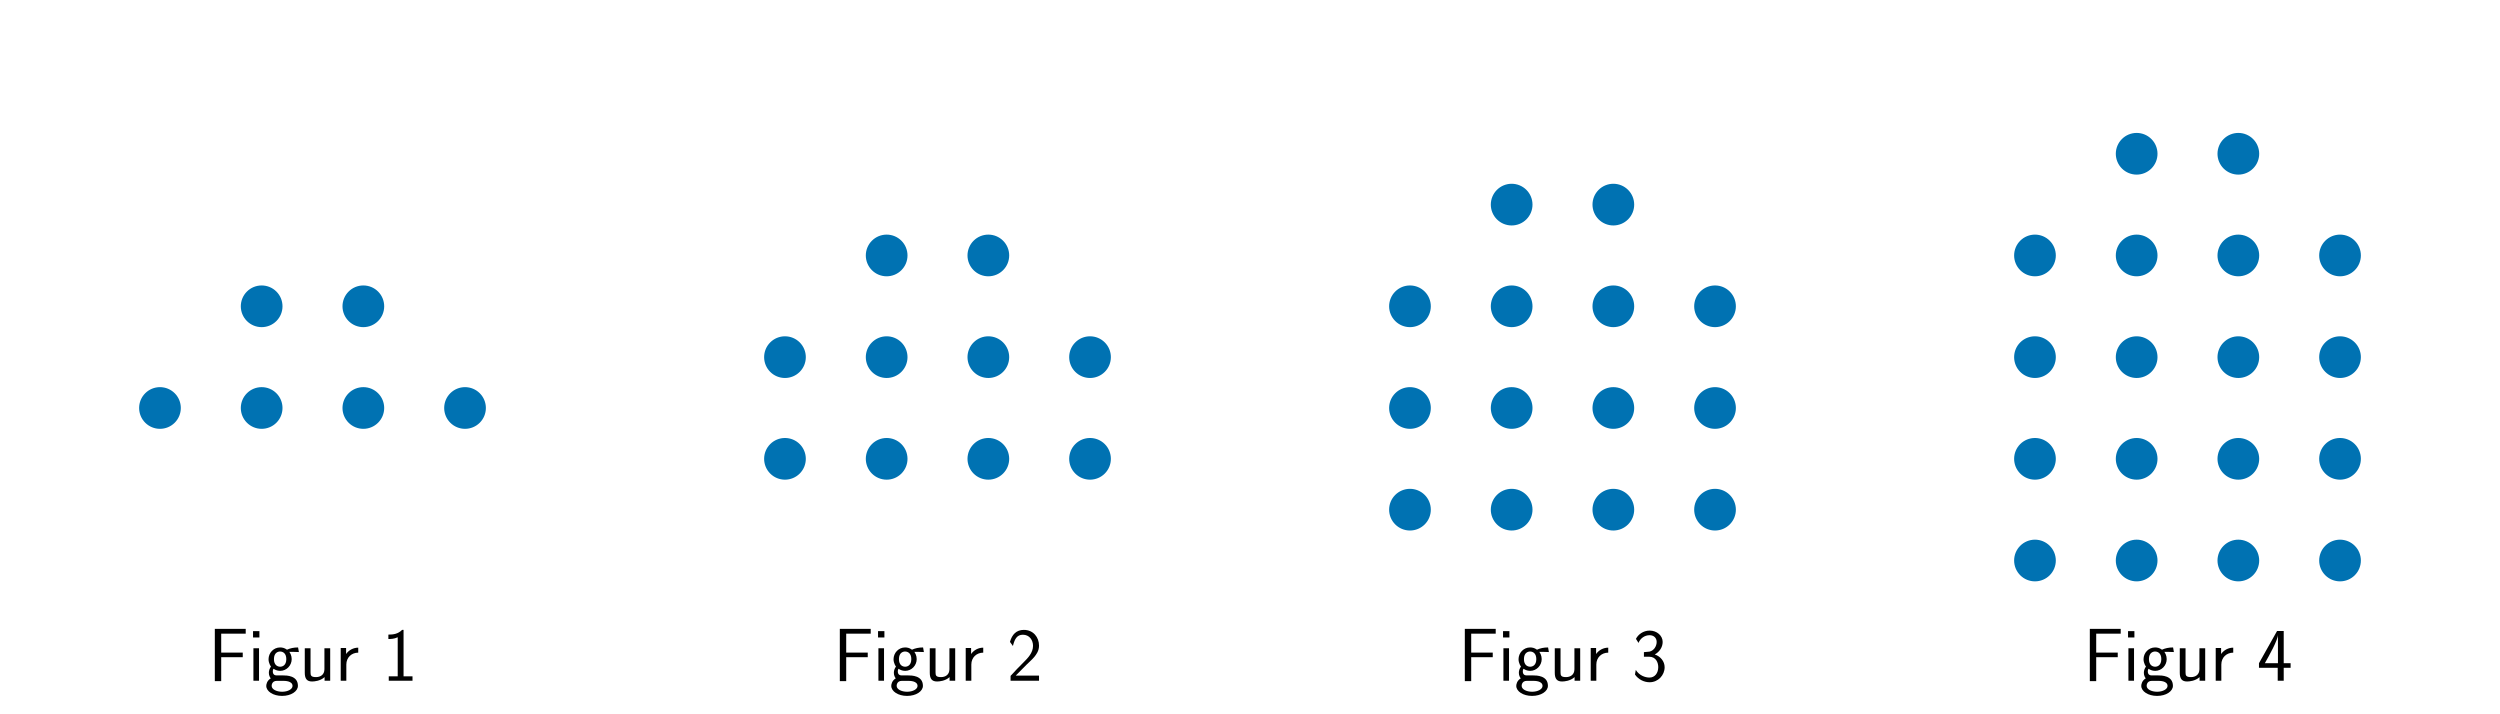 <?xml version="1.0" encoding="utf-8" standalone="no"?>
<!DOCTYPE svg PUBLIC "-//W3C//DTD SVG 1.1//EN"
  "http://www.w3.org/Graphics/SVG/1.1/DTD/svg11.dtd">
<svg xmlns:xlink="http://www.w3.org/1999/xlink" width="1008pt" height="288pt" viewBox="0 0 1008 288" xmlns="http://www.w3.org/2000/svg" version="1.1">
 <defs>
  <style type="text/css">*{stroke-linejoin: round; stroke-linecap: butt}</style>
 </defs>
 <g id="figure_1">
  <g id="patch_1">
   <path d="M 0 288 
L 1008 288 
L 1008 0 
L 0 0 
L 0 288 
z
" style="fill: none"/>
  </g>
  <g id="axes_1">
   <g id="PathCollection_1">
    <defs>
     <path id="m2d43f9809f" d="M 0 7.906 
C 2.097 7.906 4.108 7.073 5.59 5.59 
C 7.073 4.108 7.906 2.097 7.906 0 
C 7.906 -2.097 7.073 -4.108 5.59 -5.59 
C 4.108 -7.073 2.097 -7.906 0 -7.906 
C -2.097 -7.906 -4.108 -7.073 -5.59 -5.59 
C -7.073 -4.108 -7.906 -2.097 -7.906 0 
C -7.906 2.097 -7.073 4.108 -5.59 5.59 
C -4.108 7.073 -2.097 7.906 0 7.906 
z
" style="stroke: #0072b2"/>
    </defs>
    <g clip-path="url(#p51e13d9df6)">
     <use xlink:href="#m2d43f9809f" x="64.5" y="164.5" style="fill: #0072b2; stroke: #0072b2"/>
     <use xlink:href="#m2d43f9809f" x="105.5" y="164.5" style="fill: #0072b2; stroke: #0072b2"/>
     <use xlink:href="#m2d43f9809f" x="146.5" y="164.5" style="fill: #0072b2; stroke: #0072b2"/>
     <use xlink:href="#m2d43f9809f" x="187.5" y="164.5" style="fill: #0072b2; stroke: #0072b2"/>
     <use xlink:href="#m2d43f9809f" x="105.5" y="123.5" style="fill: #0072b2; stroke: #0072b2"/>
     <use xlink:href="#m2d43f9809f" x="146.5" y="123.5" style="fill: #0072b2; stroke: #0072b2"/>
    </g>
   </g>
   <g id="text_1">
    <!-- Figur 1 -->
    <g transform="translate(83.925 274.471) scale(0.3 -0.3)">
     <defs>
      <path id="CMSS17-46" d="M 2918 1984 
L 2918 2373 
L 1101 2373 
L 1101 3968 
L 1882 3968 
C 1958 3968 2035 3968 2112 3968 
L 3168 3968 
L 3168 4375 
L 563 4375 
L 563 -32 
L 1101 -32 
L 1101 1984 
L 2918 1984 
z
" transform="scale(0.016)"/>
      <path id="CMSS17-69" d="M 979 4183 
L 442 4183 
L 442 3648 
L 979 3648 
L 979 4183 
z
M 947 2739 
L 474 2739 
L 474 0 
L 947 0 
L 947 2739 
z
" transform="scale(0.016)"/>
      <path id="CMSS17-67" d="M 2848 2808 
C 2483 2808 2170 2738 1914 2617 
C 1702 2777 1485 2808 1338 2808 
C 781 2808 358 2349 358 1814 
C 358 1468 550 1207 563 1195 
C 448 1035 384 863 384 672 
C 384 448 474 289 544 200 
C 211 -3 166 -314 166 -435 
C 166 -898 749 -1280 1498 -1280 
C 2253 -1280 2835 -898 2835 -428 
C 2835 448 1856 448 1587 448 
L 1069 448 
C 973 448 717 448 717 791 
C 717 921 774 1004 781 1010 
C 877 940 1075 832 1338 832 
C 1869 832 2310 1278 2310 1827 
C 2310 2132 2170 2355 2112 2432 
L 2131 2432 
C 2150 2432 2419 2432 2515 2432 
C 2720 2432 2739 2429 2918 2419 
L 2848 2808 
z
M 1338 1182 
C 1120 1182 813 1315 813 1823 
C 813 2375 1165 2464 1331 2464 
C 1549 2464 1856 2331 1856 1823 
C 1856 1271 1504 1182 1338 1182 
z
M 1581 -10 
C 1734 -10 2381 -10 2381 -442 
C 2381 -714 1984 -929 1504 -929 
C 1018 -929 621 -720 621 -435 
C 621 -403 621 -10 1062 -10 
L 1581 -10 
z
" transform="scale(0.016)"/>
      <path id="CMSS17-75" d="M 2618 2739 
L 2131 2739 
L 2131 972 
C 2131 498 1786 306 1421 306 
C 998 306 960 447 960 709 
L 960 2739 
L 474 2739 
L 474 678 
C 474 179 646 -64 1088 -64 
C 1306 -64 1798 -13 2144 306 
L 2144 0 
L 2618 0 
L 2618 2739 
z
" transform="scale(0.016)"/>
      <path id="CMSS17-72" d="M 954 1363 
C 954 1965 1395 2368 1958 2368 
L 1958 2789 
C 1549 2789 1165 2585 934 2253 
L 934 2758 
L 480 2758 
L 480 0 
L 954 0 
L 954 1363 
z
" transform="scale(0.016)"/>
      <path id="CMSS17-31" d="M 1818 4288 
L 1696 4288 
C 1350 3940 947 3890 538 3890 
L 538 3520 
C 723 3520 1024 3520 1325 3667 
L 1325 369 
L 570 369 
L 570 0 
L 2573 0 
L 2573 369 
L 1818 369 
L 1818 4288 
z
" transform="scale(0.016)"/>
     </defs>
     <use xlink:href="#CMSS17-46" transform="scale(0.996)"/>
     <use xlink:href="#CMSS17-69" transform="translate(53.29 0) scale(0.996)"/>
     <use xlink:href="#CMSS17-67" transform="translate(75.47 0) scale(0.996)"/>
     <use xlink:href="#CMSS17-75" transform="translate(122.314 0) scale(0.996)"/>
     <use xlink:href="#CMSS17-72" transform="translate(170.519 0) scale(0.996)"/>
     <use xlink:href="#CMSS17-31" transform="translate(233.658 0) scale(0.996)"/>
    </g>
   </g>
  </g>
  <g id="axes_2">
   <g id="PathCollection_2">
    <g clip-path="url(#pb6084934a0)">
     <use xlink:href="#m2d43f9809f" x="316.5" y="185" style="fill: #0072b2; stroke: #0072b2"/>
     <use xlink:href="#m2d43f9809f" x="316.5" y="144" style="fill: #0072b2; stroke: #0072b2"/>
     <use xlink:href="#m2d43f9809f" x="357.5" y="185" style="fill: #0072b2; stroke: #0072b2"/>
     <use xlink:href="#m2d43f9809f" x="357.5" y="144" style="fill: #0072b2; stroke: #0072b2"/>
     <use xlink:href="#m2d43f9809f" x="398.5" y="185" style="fill: #0072b2; stroke: #0072b2"/>
     <use xlink:href="#m2d43f9809f" x="398.5" y="144" style="fill: #0072b2; stroke: #0072b2"/>
     <use xlink:href="#m2d43f9809f" x="439.5" y="185" style="fill: #0072b2; stroke: #0072b2"/>
     <use xlink:href="#m2d43f9809f" x="439.5" y="144" style="fill: #0072b2; stroke: #0072b2"/>
     <use xlink:href="#m2d43f9809f" x="357.5" y="103" style="fill: #0072b2; stroke: #0072b2"/>
     <use xlink:href="#m2d43f9809f" x="398.5" y="103" style="fill: #0072b2; stroke: #0072b2"/>
    </g>
   </g>
   <g id="text_2">
    <!-- Figur 2 -->
    <g transform="translate(335.925 274.471) scale(0.3 -0.3)">
     <defs>
      <path id="CMSS17-32" d="M 1651 1357 
C 1830 1541 2099 1764 2285 1987 
C 2464 2204 2701 2511 2701 2957 
C 2701 3657 2227 4288 1421 4288 
C 787 4288 422 3893 250 3274 
L 499 2929 
C 640 3510 838 3880 1338 3880 
C 1888 3880 2195 3433 2195 2942 
C 2195 2355 1747 1901 1408 1563 
C 1030 1187 659 804 301 408 
L 301 0 
L 2701 0 
L 2701 433 
L 1613 433 
C 1536 433 1459 433 1382 433 
L 742 433 
L 742 439 
L 1651 1357 
z
" transform="scale(0.016)"/>
     </defs>
     <use xlink:href="#CMSS17-46" transform="scale(0.996)"/>
     <use xlink:href="#CMSS17-69" transform="translate(53.29 0) scale(0.996)"/>
     <use xlink:href="#CMSS17-67" transform="translate(75.47 0) scale(0.996)"/>
     <use xlink:href="#CMSS17-75" transform="translate(122.314 0) scale(0.996)"/>
     <use xlink:href="#CMSS17-72" transform="translate(170.519 0) scale(0.996)"/>
     <use xlink:href="#CMSS17-32" transform="translate(233.658 0) scale(0.996)"/>
    </g>
   </g>
  </g>
  <g id="axes_3">
   <g id="PathCollection_3">
    <g clip-path="url(#p060f024c80)">
     <use xlink:href="#m2d43f9809f" x="568.5" y="205.5" style="fill: #0072b2; stroke: #0072b2"/>
     <use xlink:href="#m2d43f9809f" x="568.5" y="164.5" style="fill: #0072b2; stroke: #0072b2"/>
     <use xlink:href="#m2d43f9809f" x="568.5" y="123.5" style="fill: #0072b2; stroke: #0072b2"/>
     <use xlink:href="#m2d43f9809f" x="609.5" y="205.5" style="fill: #0072b2; stroke: #0072b2"/>
     <use xlink:href="#m2d43f9809f" x="609.5" y="164.5" style="fill: #0072b2; stroke: #0072b2"/>
     <use xlink:href="#m2d43f9809f" x="609.5" y="123.5" style="fill: #0072b2; stroke: #0072b2"/>
     <use xlink:href="#m2d43f9809f" x="650.5" y="205.5" style="fill: #0072b2; stroke: #0072b2"/>
     <use xlink:href="#m2d43f9809f" x="650.5" y="164.5" style="fill: #0072b2; stroke: #0072b2"/>
     <use xlink:href="#m2d43f9809f" x="650.5" y="123.5" style="fill: #0072b2; stroke: #0072b2"/>
     <use xlink:href="#m2d43f9809f" x="691.5" y="205.5" style="fill: #0072b2; stroke: #0072b2"/>
     <use xlink:href="#m2d43f9809f" x="691.5" y="164.5" style="fill: #0072b2; stroke: #0072b2"/>
     <use xlink:href="#m2d43f9809f" x="691.5" y="123.5" style="fill: #0072b2; stroke: #0072b2"/>
     <use xlink:href="#m2d43f9809f" x="609.5" y="82.5" style="fill: #0072b2; stroke: #0072b2"/>
     <use xlink:href="#m2d43f9809f" x="650.5" y="82.5" style="fill: #0072b2; stroke: #0072b2"/>
    </g>
   </g>
   <g id="text_3">
    <!-- Figur 3 -->
    <g transform="translate(587.925 274.471) scale(0.3 -0.3)">
     <defs>
      <path id="CMSS17-33" d="M 1005 2025 
L 1440 2025 
C 2042 2025 2214 1507 2214 1146 
C 2214 653 1933 267 1472 267 
C 1114 267 608 444 320 912 
C 275 691 275 678 250 526 
C 550 88 1037 -128 1485 -128 
C 2214 -128 2752 473 2752 1138 
C 2752 1638 2400 2057 1920 2215 
C 2304 2424 2586 2816 2586 3273 
C 2586 3805 2093 4229 1491 4229 
C 941 4229 512 3892 333 3530 
C 378 3468 493 3284 550 3189 
C 691 3562 1056 3840 1485 3840 
C 1843 3840 2080 3607 2080 3271 
C 2080 2923 1856 2543 1478 2455 
C 1453 2455 1056 2417 1005 2411 
L 1005 2025 
z
" transform="scale(0.016)"/>
     </defs>
     <use xlink:href="#CMSS17-46" transform="scale(0.996)"/>
     <use xlink:href="#CMSS17-69" transform="translate(53.29 0) scale(0.996)"/>
     <use xlink:href="#CMSS17-67" transform="translate(75.47 0) scale(0.996)"/>
     <use xlink:href="#CMSS17-75" transform="translate(122.314 0) scale(0.996)"/>
     <use xlink:href="#CMSS17-72" transform="translate(170.519 0) scale(0.996)"/>
     <use xlink:href="#CMSS17-33" transform="translate(233.658 0) scale(0.996)"/>
    </g>
   </g>
  </g>
  <g id="axes_4">
   <g id="PathCollection_4">
    <g clip-path="url(#pa559c08b48)">
     <use xlink:href="#m2d43f9809f" x="820.5" y="226" style="fill: #0072b2; stroke: #0072b2"/>
     <use xlink:href="#m2d43f9809f" x="820.5" y="185" style="fill: #0072b2; stroke: #0072b2"/>
     <use xlink:href="#m2d43f9809f" x="820.5" y="144" style="fill: #0072b2; stroke: #0072b2"/>
     <use xlink:href="#m2d43f9809f" x="820.5" y="103" style="fill: #0072b2; stroke: #0072b2"/>
     <use xlink:href="#m2d43f9809f" x="861.5" y="226" style="fill: #0072b2; stroke: #0072b2"/>
     <use xlink:href="#m2d43f9809f" x="861.5" y="185" style="fill: #0072b2; stroke: #0072b2"/>
     <use xlink:href="#m2d43f9809f" x="861.5" y="144" style="fill: #0072b2; stroke: #0072b2"/>
     <use xlink:href="#m2d43f9809f" x="861.5" y="103" style="fill: #0072b2; stroke: #0072b2"/>
     <use xlink:href="#m2d43f9809f" x="902.5" y="226" style="fill: #0072b2; stroke: #0072b2"/>
     <use xlink:href="#m2d43f9809f" x="902.5" y="185" style="fill: #0072b2; stroke: #0072b2"/>
     <use xlink:href="#m2d43f9809f" x="902.5" y="144" style="fill: #0072b2; stroke: #0072b2"/>
     <use xlink:href="#m2d43f9809f" x="902.5" y="103" style="fill: #0072b2; stroke: #0072b2"/>
     <use xlink:href="#m2d43f9809f" x="943.5" y="226" style="fill: #0072b2; stroke: #0072b2"/>
     <use xlink:href="#m2d43f9809f" x="943.5" y="185" style="fill: #0072b2; stroke: #0072b2"/>
     <use xlink:href="#m2d43f9809f" x="943.5" y="144" style="fill: #0072b2; stroke: #0072b2"/>
     <use xlink:href="#m2d43f9809f" x="943.5" y="103" style="fill: #0072b2; stroke: #0072b2"/>
     <use xlink:href="#m2d43f9809f" x="861.5" y="62" style="fill: #0072b2; stroke: #0072b2"/>
     <use xlink:href="#m2d43f9809f" x="902.5" y="62" style="fill: #0072b2; stroke: #0072b2"/>
    </g>
   </g>
   <g id="text_4">
    <!-- Figur 4 -->
    <g transform="translate(839.925 274.471) scale(0.3 -0.3)">
     <defs>
      <path id="CMSS17-34" d="M 2253 1088 
L 2835 1088 
L 2835 1477 
L 2253 1477 
L 2253 4192 
L 1690 4192 
L 166 1477 
L 166 1088 
L 1747 1088 
L 1747 0 
L 2253 0 
L 2253 1088 
z
M 659 1477 
C 1030 2127 1766 3439 1766 3885 
L 1766 1477 
L 659 1477 
z
" transform="scale(0.016)"/>
     </defs>
     <use xlink:href="#CMSS17-46" transform="scale(0.996)"/>
     <use xlink:href="#CMSS17-69" transform="translate(53.29 0) scale(0.996)"/>
     <use xlink:href="#CMSS17-67" transform="translate(75.47 0) scale(0.996)"/>
     <use xlink:href="#CMSS17-75" transform="translate(122.314 0) scale(0.996)"/>
     <use xlink:href="#CMSS17-72" transform="translate(170.519 0) scale(0.996)"/>
     <use xlink:href="#CMSS17-34" transform="translate(233.658 0) scale(0.996)"/>
    </g>
   </g>
  </g>
 </g>
 <defs>
  <clipPath id="p51e13d9df6">
   <rect x="3" y="21" width="246" height="246"/>
  </clipPath>
  <clipPath id="pb6084934a0">
   <rect x="255" y="21" width="246" height="246"/>
  </clipPath>
  <clipPath id="p060f024c80">
   <rect x="507" y="21" width="246" height="246"/>
  </clipPath>
  <clipPath id="pa559c08b48">
   <rect x="759" y="21" width="246" height="246"/>
  </clipPath>
 </defs>
</svg>
